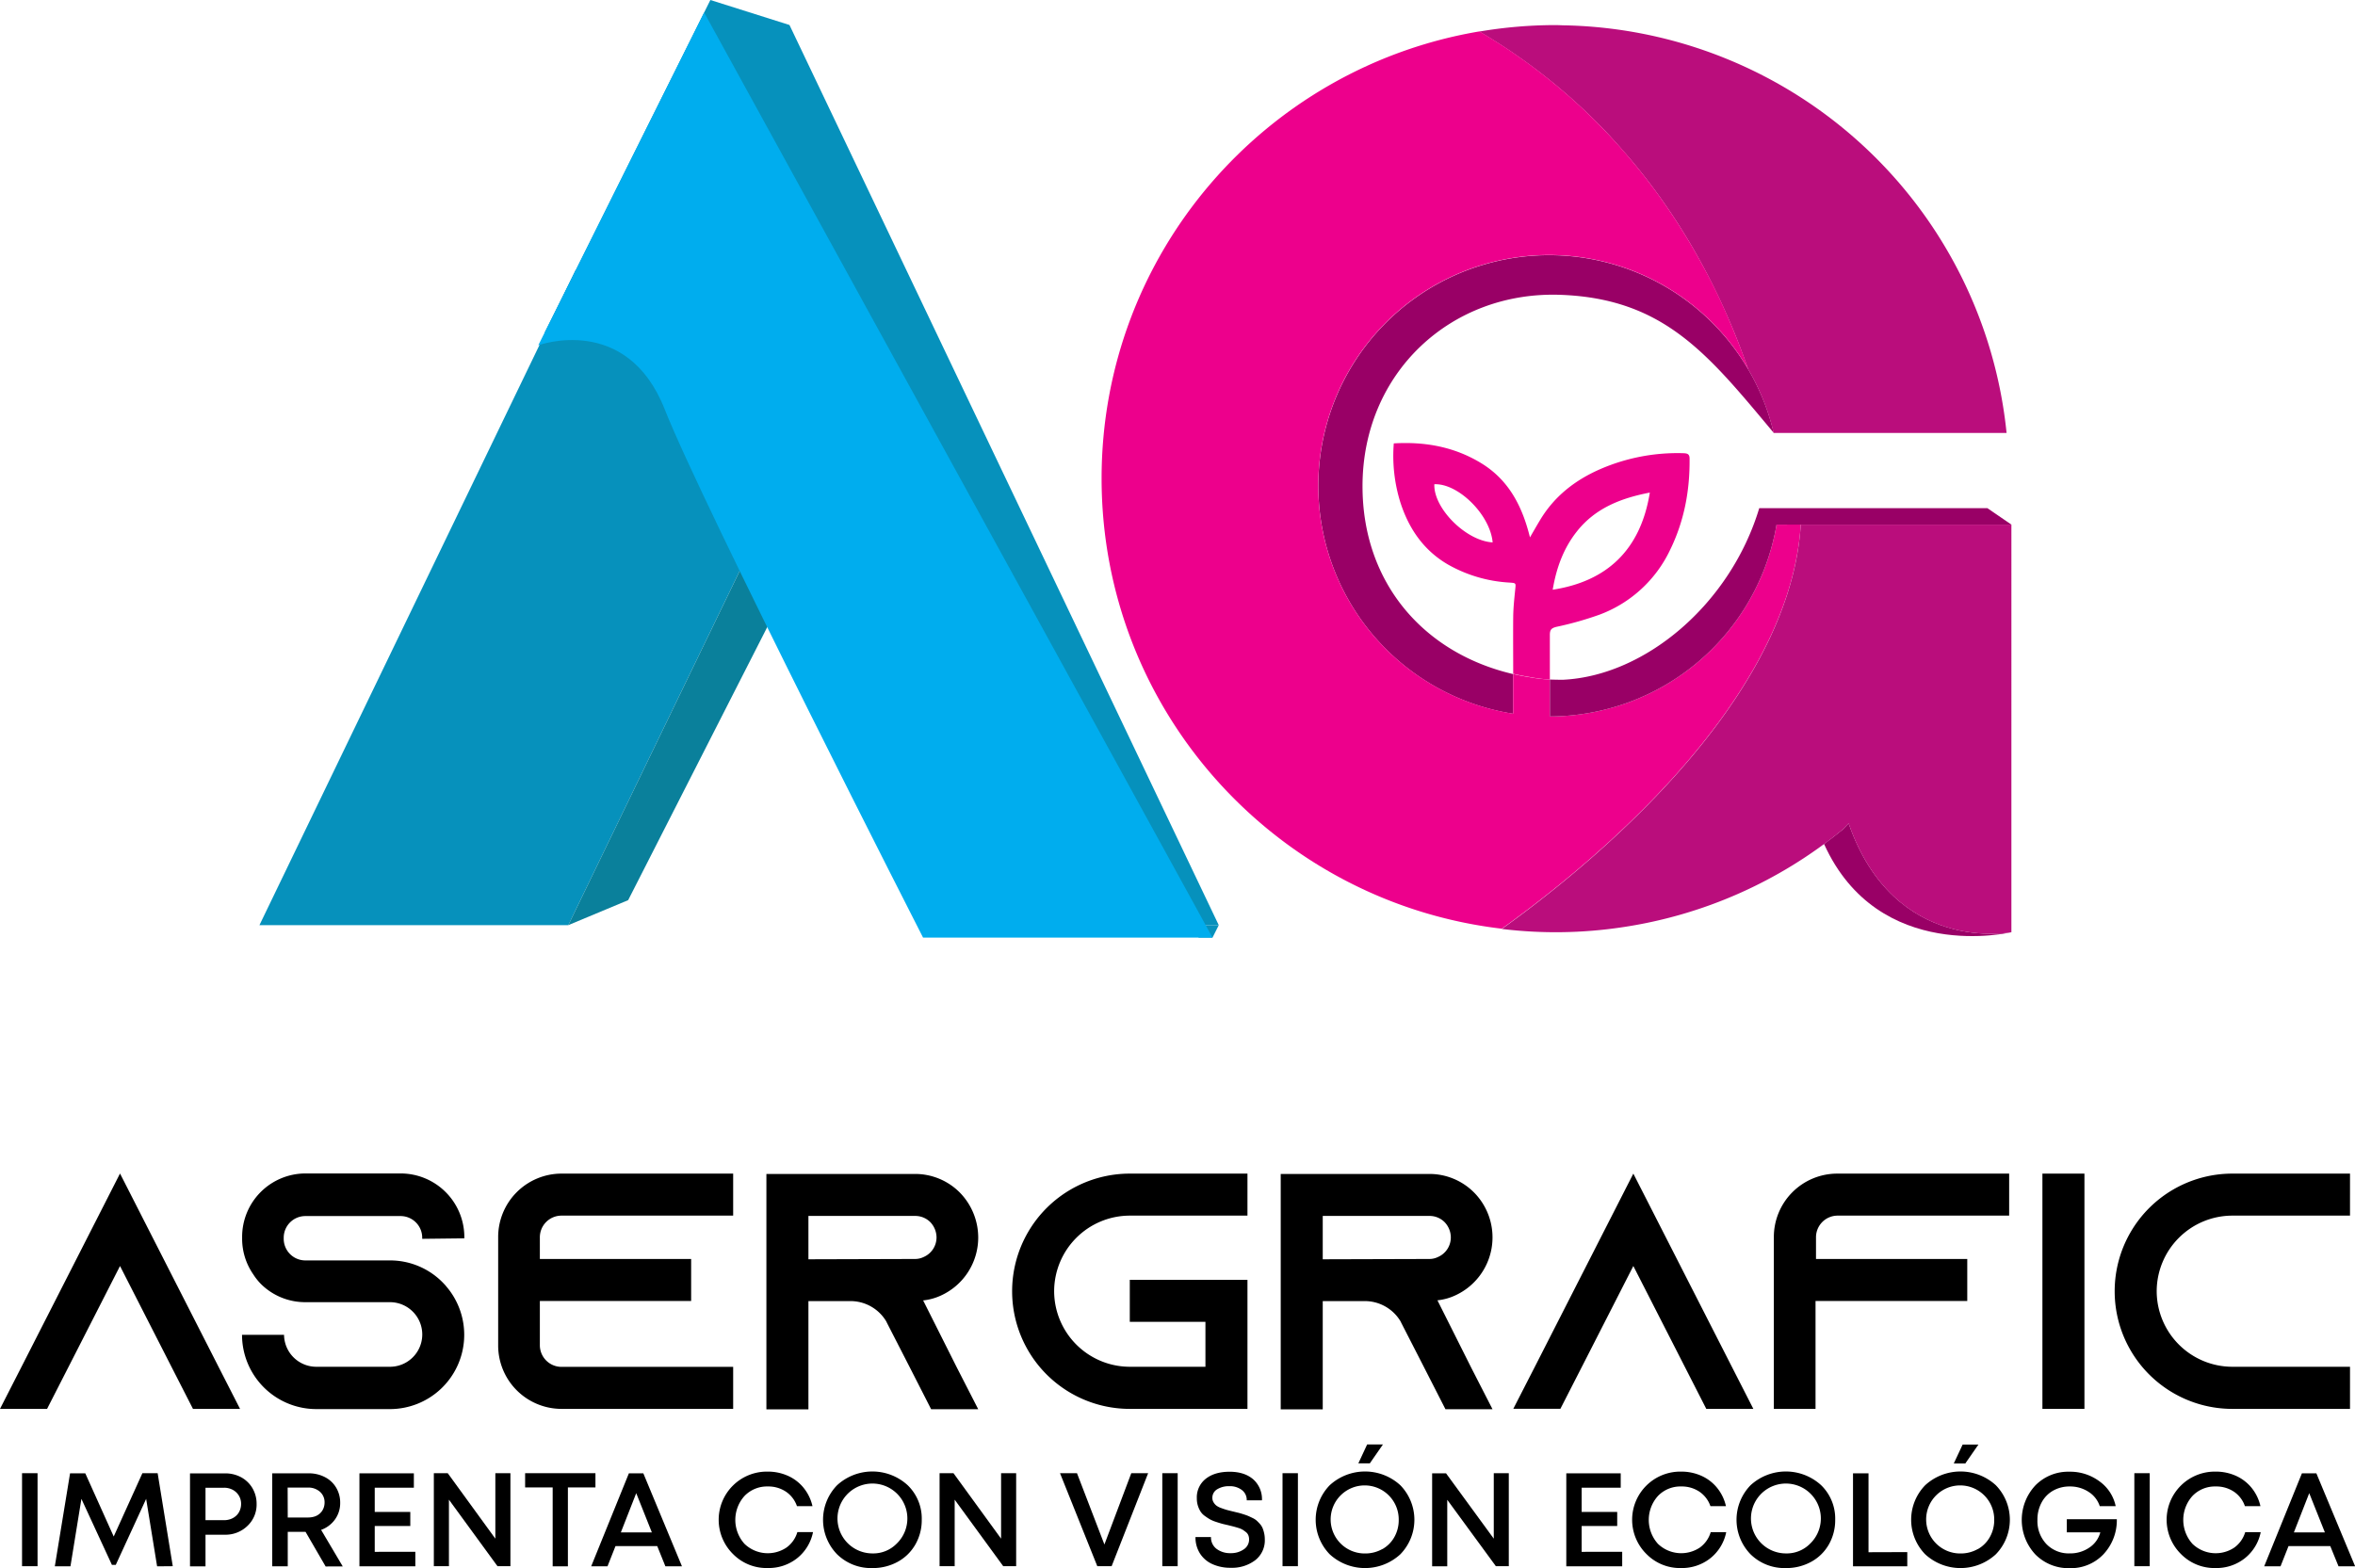 <svg xmlns="http://www.w3.org/2000/svg" viewBox="0 0 911.24 606.91"><defs><style>.cls-1{fill:#0691bc;}.cls-2{fill:#906;}.cls-3{fill:none;}.cls-4{fill:#ba0d7c;}.cls-5{fill:#ed008c;}.cls-6{fill:#0a809b;}.cls-7{fill:#00adee;}</style></defs><g id="Layer_2" data-name="Layer 2"><g id="opciones"><path d="M92.88,545.3H74.67L66.34,529l-19.9-39-19.9,39L18.21,545.3H0L8.33,529l38.11-74.8L84.55,529Z"/><path d="M163.37,479.48V479a8.38,8.38,0,0,0-8.32-8.33H118.11a8.38,8.38,0,0,0-8.33,8.33v.52a8.38,8.38,0,0,0,8.33,8.32h32.78a28.54,28.54,0,0,1,21.2,9.37c.39.39.65.78,1,1.17a28.75,28.75,0,0,1-22.24,47H122.4a28.76,28.76,0,0,1-28.75-28.75h16.26A12.49,12.49,0,0,0,122.4,529h28.49a12.49,12.49,0,1,0,0-25H118.11a24.31,24.31,0,0,1-17-6.89,22.47,22.47,0,0,1-3.13-3.91,24.16,24.16,0,0,1-4.29-13.91v-.52a24.54,24.54,0,0,1,24.46-24.59h36.94a24.65,24.65,0,0,1,24.58,24.59v.52Z"/><path d="M208.89,478.83v8.45h58.54v16.26H208.89v17.17a8.39,8.39,0,0,0,8.33,8.33h66.47V545.3H217.22a24.54,24.54,0,0,1-24.46-24.59V478.83a24.54,24.54,0,0,1,24.46-24.59h66.47V470.5H217.22A8.38,8.38,0,0,0,208.89,478.83Z"/><path d="M370.18,529.17l8.33,16.26H360.29L352,529.17l-8.72-17-.39-.79a16.11,16.11,0,0,0-13.78-7.8H312.81v41.89H296.55V454.37h57.5a24.35,24.35,0,0,1,17.3,7.16A24.92,24.92,0,0,1,378.51,479a24.67,24.67,0,0,1-14.31,22.37,21.83,21.83,0,0,1-7,1.95Zm-16.13-41.89a7.58,7.58,0,0,0,3.38-.78,8.27,8.27,0,0,0,4.95-7.54,8.63,8.63,0,0,0-2.47-6,8.24,8.24,0,0,0-5.86-2.34H312.81v16.78Z"/><path d="M407.89,499.77A29.32,29.32,0,0,0,437.16,529h29.27V511.61H437.16V495.35h45.53V545.3H437.16a45.53,45.53,0,0,1,0-91.06h45.53V470.5H437.16A29.32,29.32,0,0,0,407.89,499.77Z"/><path d="M569.18,529.17l8.33,16.26H559.3L551,529.17l-8.71-17-.39-.79a16.12,16.12,0,0,0-13.79-7.8H511.82v41.89H495.56V454.37h57.49a24.34,24.34,0,0,1,17.3,7.16,24.7,24.7,0,0,1-7.15,39.8,21.7,21.7,0,0,1-7,1.95Zm-16.13-41.89a7.6,7.6,0,0,0,3.39-.78,8.26,8.26,0,0,0,4.94-7.54,8.58,8.58,0,0,0-2.47-6,8.2,8.2,0,0,0-5.86-2.34H511.82v16.78Z"/><path d="M678.44,545.3H660.23L651.91,529,632,490l-19.9,39-8.32,16.26H585.56L593.89,529,632,454.24,670.12,529Z"/><path d="M777.42,454.24V470.5H711a8.38,8.38,0,0,0-8.32,8.33v8.45h58.53v16.26H702.5V545.3H686.37V478.83a24.54,24.54,0,0,1,24.45-24.59Z"/><path d="M790.29,545.3V454.24h16.26V545.3Z"/><path d="M834.51,499.77A29.32,29.32,0,0,0,863.78,529h45.53V545.3H863.78a45.53,45.53,0,0,1,0-91.06h45.53V470.5H863.78A29.32,29.32,0,0,0,834.51,499.77Z"/><path d="M8.53,570.19h6v36h-6Z"/><path d="M60.79,606.24l-4.24-26.11L44.8,605.67H43.3L31.5,580.13l-4.24,26.11H21.21l5.9-36H33L44,594.7,55.1,570.19H61l5.85,36Z"/><path d="M93.26,571.74A11.37,11.37,0,0,1,97.69,576a11.87,11.87,0,0,1,1.6,6.08,11.32,11.32,0,0,1-3.52,8.49A12.15,12.15,0,0,1,87,594H79.52v12.26h-6v-36H87A12.88,12.88,0,0,1,93.26,571.74Zm-3.93,16.17a6.24,6.24,0,0,0,2.09-1.29,5.57,5.57,0,0,0,1.37-2,6.48,6.48,0,0,0,.5-2.52,6.07,6.07,0,0,0-3.21-5.46,7,7,0,0,0-3.42-.82H79.52v12.56h7.14A7.41,7.41,0,0,0,89.33,587.91Z"/><path d="M118.23,592.9h-6.89v13.34h-6v-36h14.13a13.4,13.4,0,0,1,6.21,1.45,10.71,10.71,0,0,1,4.37,4.06,11.2,11.2,0,0,1,1.58,5.87,10.81,10.81,0,0,1-2,6.46,11.26,11.26,0,0,1-5.38,4.05l8.38,14.16H126Zm-6.89-5.56h7.82a8.38,8.38,0,0,0,2.66-.41,5.55,5.55,0,0,0,2-1.19,5.3,5.3,0,0,0,1.3-1.85,5.93,5.93,0,0,0,.47-2.37,5.35,5.35,0,0,0-1.79-4.14,6.7,6.7,0,0,0-4.68-1.62h-7.82Z"/><path d="M160.71,600.62v5.62H139.08v-36h21.06v5.57H145v9.37h13.76v5.45H145v10Z"/><path d="M197.5,570.19v36h-5l-18.79-25.75v25.75h-5.84v-36h5.38l18.42,25.34V570.19Z"/><path d="M230.4,575.7H219.74v30.54h-5.89V575.7H203.19v-5.51H230.4Z"/><path d="M254.31,598.41H238.16l-3.1,7.83h-6.31l14.59-36h5.59l14.95,36h-6.41Zm-14.08-5.3h12l-6.05-15.19Z"/><path d="M283.73,601.58a18.64,18.64,0,0,1,13.32-32,18.85,18.85,0,0,1,7.86,1.64,16.43,16.43,0,0,1,6.08,4.69,17.21,17.21,0,0,1,3.39,7.05h-6a11.11,11.11,0,0,0-4.29-5.63,12.25,12.25,0,0,0-7-2,12.07,12.07,0,0,0-9,3.66,13.85,13.85,0,0,0,0,18.56,13,13,0,0,0,16.2,1.44,11.25,11.25,0,0,0,4.24-6h6.06a17.24,17.24,0,0,1-6.16,10.12,17.66,17.66,0,0,1-11.33,3.78A18.12,18.12,0,0,1,283.73,601.58Z"/><path d="M323.9,601.58a19.16,19.16,0,0,1,0-26.73,20.2,20.2,0,0,1,27.32,0,17.94,17.94,0,0,1,5.44,13.37,18.9,18.9,0,0,1-2.46,9.55,17.48,17.48,0,0,1-6.83,6.71,19.88,19.88,0,0,1-9.81,2.43A18.73,18.73,0,0,1,323.9,601.58Zm23-4.07a13.52,13.52,0,1,0-9.31,3.73A12.67,12.67,0,0,0,346.9,597.51Z"/><path d="M393.19,570.19v36h-5l-18.79-25.75v25.75h-5.84v-36h5.38l18.42,25.34V570.19Z"/><path d="M444.26,570.19l-14.13,36h-5.54l-14.43-36h6.57l10.61,27.6,10.4-27.6Z"/><path d="M449.74,570.19h5.95v36h-5.95Z"/><path d="M469.07,605.36a11,11,0,0,1-4.79-4.15,11.52,11.52,0,0,1-1.7-6.3h6a5.48,5.48,0,0,0,2.14,4.56,8.68,8.68,0,0,0,5.46,1.67,8.53,8.53,0,0,0,5.07-1.47,4.51,4.51,0,0,0,2.07-3.83,4.3,4.3,0,0,0-.28-1.6,3,3,0,0,0-.93-1.24c-.43-.34-.85-.64-1.24-.9a7.41,7.41,0,0,0-1.76-.74c-.78-.25-1.41-.42-1.89-.55l-2.17-.54c-1.07-.24-1.89-.43-2.44-.59s-1.32-.39-2.3-.72a12.54,12.54,0,0,1-2.28-1q-.79-.46-1.89-1.26a6,6,0,0,1-1.62-1.7,9.72,9.72,0,0,1-1-2.19,9.27,9.27,0,0,1-.42-2.88,9.11,9.11,0,0,1,3.45-7.57q3.44-2.73,9.23-2.73t9.21,3a10.25,10.25,0,0,1,3.31,8.06h-5.89a4.8,4.8,0,0,0-1.9-4,7.62,7.62,0,0,0-4.83-1.47A8.6,8.6,0,0,0,471,576.4a3.79,3.79,0,0,0-1.89,3.37,3.22,3.22,0,0,0,.47,1.7,4.64,4.64,0,0,0,1.09,1.26,6.88,6.88,0,0,0,1.86.95c.83.31,1.53.54,2.09.7s1.41.37,2.52.64l1.94.47c.43.1,1.06.28,1.88.54s1.47.48,1.92.67,1,.45,1.71.79a7.14,7.14,0,0,1,1.6,1c.38.34.8.77,1.27,1.28a6.1,6.1,0,0,1,1.06,1.62,11.93,11.93,0,0,1,.62,2,10.42,10.42,0,0,1,.26,2.34,9.75,9.75,0,0,1-3.73,8.16,14.82,14.82,0,0,1-9.41,2.91A16.74,16.74,0,0,1,469.07,605.36Z"/><path d="M496.26,570.19h5.95v36h-5.95Z"/><path d="M514.52,601.58a19.16,19.16,0,0,1,0-26.73,20.2,20.2,0,0,1,27.32,0,19.14,19.14,0,0,1,0,26.73,20.17,20.17,0,0,1-27.32,0Zm20.37-2a12.16,12.16,0,0,0,4.65-4.68,13.32,13.32,0,0,0,1.68-6.64,13.17,13.17,0,1,0-13,13A13.32,13.32,0,0,0,534.89,599.54ZM529,559.07h6.11l-5.07,7.31H525.6Z"/><path d="M583.81,570.19v36h-5L560,580.49v25.75h-5.85v-36h5.38L578,595.53V570.19Z"/><path d="M627.69,600.62v5.62H606.06v-36h21.06v5.57H612v9.37h13.76v5.45H612v10Z"/><path d="M637.18,601.58a18.64,18.64,0,0,1,13.32-32,18.9,18.9,0,0,1,7.87,1.64,16.43,16.43,0,0,1,6.08,4.69,17.21,17.21,0,0,1,3.39,7.05h-6a11.18,11.18,0,0,0-4.3-5.63,12.22,12.22,0,0,0-7-2,12,12,0,0,0-9,3.66,13.85,13.85,0,0,0,0,18.56A13,13,0,0,0,657.7,599a11.3,11.3,0,0,0,4.24-6h6a17.23,17.23,0,0,1-6.15,10.12,17.71,17.71,0,0,1-11.34,3.78A18.15,18.15,0,0,1,637.18,601.58Z"/><path d="M677.36,601.58a19.16,19.16,0,0,1,0-26.73,20.2,20.2,0,0,1,27.32,0,18,18,0,0,1,5.43,13.37,19,19,0,0,1-2.45,9.55,17.48,17.48,0,0,1-6.83,6.71,19.88,19.88,0,0,1-9.81,2.43A18.71,18.71,0,0,1,677.36,601.58Zm23-4.07a13.52,13.52,0,1,0-9.31,3.73A12.67,12.67,0,0,0,700.36,597.51Z"/><path d="M738,600.73v5.51H717v-36h6v30.54Z"/><path d="M744.93,601.58a19.16,19.16,0,0,1,0-26.73,20.21,20.21,0,0,1,27.33,0,19.16,19.16,0,0,1,0,26.73,20.18,20.18,0,0,1-27.33,0Zm20.37-2a12.16,12.16,0,0,0,4.65-4.68,13.22,13.22,0,0,0,1.69-6.64,13.17,13.17,0,1,0-13,13A13.32,13.32,0,0,0,765.3,599.54Zm-5.88-40.47h6.11l-5.07,7.31H756Z"/><path d="M819.08,588a19.22,19.22,0,0,1-5.22,13.62,17.32,17.32,0,0,1-13,5.33,18,18,0,0,1-13.3-5.31,19.58,19.58,0,0,1,0-26.72,17.78,17.78,0,0,1,13.17-5.3,18.94,18.94,0,0,1,11.64,3.73,15.72,15.72,0,0,1,6.27,9.6h-6.16a10.36,10.36,0,0,0-4.32-5.53,13,13,0,0,0-7.27-2.09,12.84,12.84,0,0,0-6.47,1.62,11.44,11.44,0,0,0-4.45,4.59,13.85,13.85,0,0,0-1.61,6.72,12.94,12.94,0,0,0,3.47,9.36,12,12,0,0,0,9.06,3.61,13,13,0,0,0,7.55-2.24,10.19,10.19,0,0,0,4.25-5.9H799.73V588Z"/><path d="M825.86,570.19h5.95v36h-5.95Z"/><path d="M844,601.58a18.64,18.64,0,0,1,13.32-32,18.93,18.93,0,0,1,7.87,1.64,16.51,16.51,0,0,1,6.08,4.69,17.19,17.19,0,0,1,3.38,7.05h-6a11.11,11.11,0,0,0-4.29-5.63,12.22,12.22,0,0,0-7-2,12,12,0,0,0-9,3.66,13.85,13.85,0,0,0,0,18.56A12.94,12.94,0,0,0,864.51,599a11.32,11.32,0,0,0,4.25-6h6a17.2,17.2,0,0,1-6.16,10.12,17.66,17.66,0,0,1-11.33,3.78A18.12,18.12,0,0,1,844,601.58Z"/><path d="M901.67,598.41H885.52l-3.1,7.83H876.1l14.6-36h5.59l15,36h-6.42Zm-14.08-5.3h12l-6.06-15.19Z"/><polygon class="cls-1" points="100.39 358.07 219.9 358.07 314.86 161.76 222.75 104.51 100.39 358.07"/><path class="cls-2" d="M778.3,360.8h0s-45.23,9-63-42.13c-.77.8-1.5,1.61-2.29,2.4-2.35,1.93-4.77,3.78-7.22,5.58,21.07,46.61,72.52,34.15,72.52,34.15Z"/><path class="cls-3" d="M638.38,190.66c-11.09,2.13-20.94,6-28.07,14.84-5.31,6.61-8.09,14.29-9.51,22.76C621.61,225.05,634.78,213,638.38,190.66Z"/><path class="cls-3" d="M660.55,106q4.46,8.53,8.51,17.91h0Q665,114.51,660.55,106Z"/><path class="cls-3" d="M555,187.42c-.36,9.28,12.22,21.93,22.56,22.51C576.63,199.28,564.24,187,555,187.42Z"/><path class="cls-3" d="M660.55,106q-4.41-8.41-9.15-16.06Q656.14,97.56,660.55,106Z"/><path class="cls-3" d="M617.5,47q3.54,3.52,7,7.35Q621,50.54,617.5,47Z"/><path class="cls-3" d="M631.5,62.31q-3.45-4.12-7-8Q628.05,58.18,631.5,62.31Z"/><path class="cls-3" d="M651.4,89.91q-3.15-5.09-6.43-9.85Q648.25,84.83,651.4,89.91Z"/><path class="cls-2" d="M669.06,123.88q2.61,6,5,12.45-2.42-6.41-5-12.45Z"/><path class="cls-2" d="M527.21,188.19c0-44,34.31-75.58,76.55-74.08,40.32,1.44,57.32,23.25,82.56,53.41A88.83,88.83,0,0,0,676.49,143c-.78-2.24-1.58-4.46-2.4-6.63.82,2.17,1.62,4.39,2.4,6.63a89.29,89.29,0,1,0-91,133.26c0-2.76,0-5.51,0-8.27,0-2.36,0-4.73,0-7.09C550.91,252.83,527.21,225.63,527.21,188.19Z"/><path class="cls-4" d="M606,9.82c-1.41,0-2.82-.11-4.23-.11a176.45,176.45,0,0,0-29.37,2.5A224.24,224.24,0,0,1,617.5,47q3.54,3.52,7,7.35t7,8c4.6,5.5,9.11,11.4,13.47,17.75q3.28,4.77,6.43,9.85,4.74,7.65,9.15,16.06t8.51,17.91q2.61,6,5,12.45c.82,2.17,1.62,4.39,2.4,6.63a88.83,88.83,0,0,1,9.83,24.56h90.13A175.52,175.52,0,0,0,606,9.82Z"/><path class="cls-5" d="M599.7,263c0-5.77,0-11.54,0-17.31,0-2.1.73-2.64,2.7-3.11a127.36,127.36,0,0,0,16.6-4.71,49.19,49.19,0,0,0,27.21-25c5.47-11.17,7.69-23,7.55-35.41,0-1.83-1-2-2.44-2.05a75,75,0,0,0-32.07,6.14c-9.77,4.25-17.88,10.56-23.41,19.86-1.21,2-2.38,4.07-3.84,6.58-3-12.21-8.29-22.28-18.9-28.74-10.33-6.29-21.64-8.36-33.79-7.64a60.62,60.62,0,0,0,2.54,22.82c3.28,10.19,9,18.57,18.4,24.05a54.34,54.34,0,0,0,23.75,7c2.66.19,2.56.14,2.3,2.67-.36,3.54-.74,7.09-.78,10.64-.07,7.33,0,14.65,0,22q3.22.75,6.57,1.28A55.16,55.16,0,0,0,599.7,263Zm10.61-57.51c7.13-8.89,17-12.71,28.07-14.84-3.6,22.38-16.77,34.39-37.58,37.6C602.22,219.79,605,212.11,610.31,205.5ZM555,187.42c9.25-.42,21.64,11.86,22.56,22.51C567.21,209.35,554.63,196.7,555,187.42Z"/><path class="cls-5" d="M690.68,203.05h-3.26a89.31,89.31,0,0,1-87.7,74.25c0-4.77,0-9.53,0-14.29a55.16,55.16,0,0,1-7.66-.87q-3.35-.52-6.57-1.28c0,2.36,0,4.73,0,7.09,0,2.76,0,5.51,0,8.27a89.3,89.3,0,1,1,91-133.26c-.78-2.24-1.58-4.46-2.4-6.63q-2.42-6.41-5-12.45-4-9.37-8.51-17.91T651.4,89.91q-3.15-5.09-6.43-9.85c-4.36-6.35-8.87-12.25-13.47-17.75q-3.45-4.12-7-8t-7-7.35a224.24,224.24,0,0,0-45.07-34.8c-83,14-146.18,86.11-146.18,173,0,89.95,67.66,164.05,154.86,174.29,33-23.65,111.36-86.87,115.68-156.5Z"/><path class="cls-2" d="M778.3,203.05,769,196.68H680.72c-11.2,37.18-44.19,64.93-76,66.42,0,0-2.14,0-5-.09,0,4.76,0,9.52,0,14.29a89.31,89.31,0,0,0,87.7-74.25H778.3Z"/><polygon class="cls-6" points="219.9 358.07 243.06 348.4 302.35 231.97 288.57 216.11 219.9 358.07"/><path class="cls-1" d="M305.48,9.67,274.87,0,210.7,128.81s34.17-12.52,48.88,24.71c15.24,38.58,100,204.55,100,204.55h112Z"/><polygon class="cls-1" points="469.17 362.9 471.59 358.07 462.1 358.07 463.81 362.9 469.17 362.9"/><path class="cls-7" d="M469.17,362.9h-112s-84.72-166-100-204.55c-14.71-37.23-48.88-24.71-48.88-24.71L272.46,4.83"/><path class="cls-4" d="M744.15,203.05H696.79c-4.32,69.63-82.69,132.85-115.68,156.5a173.16,173.16,0,0,0,46.5-.65A174.7,174.7,0,0,0,713,321.08c.79-.79,1.52-1.6,2.29-2.4,17.78,51.13,63,42.13,63,42.13V203.05Z"/></g></g></svg>